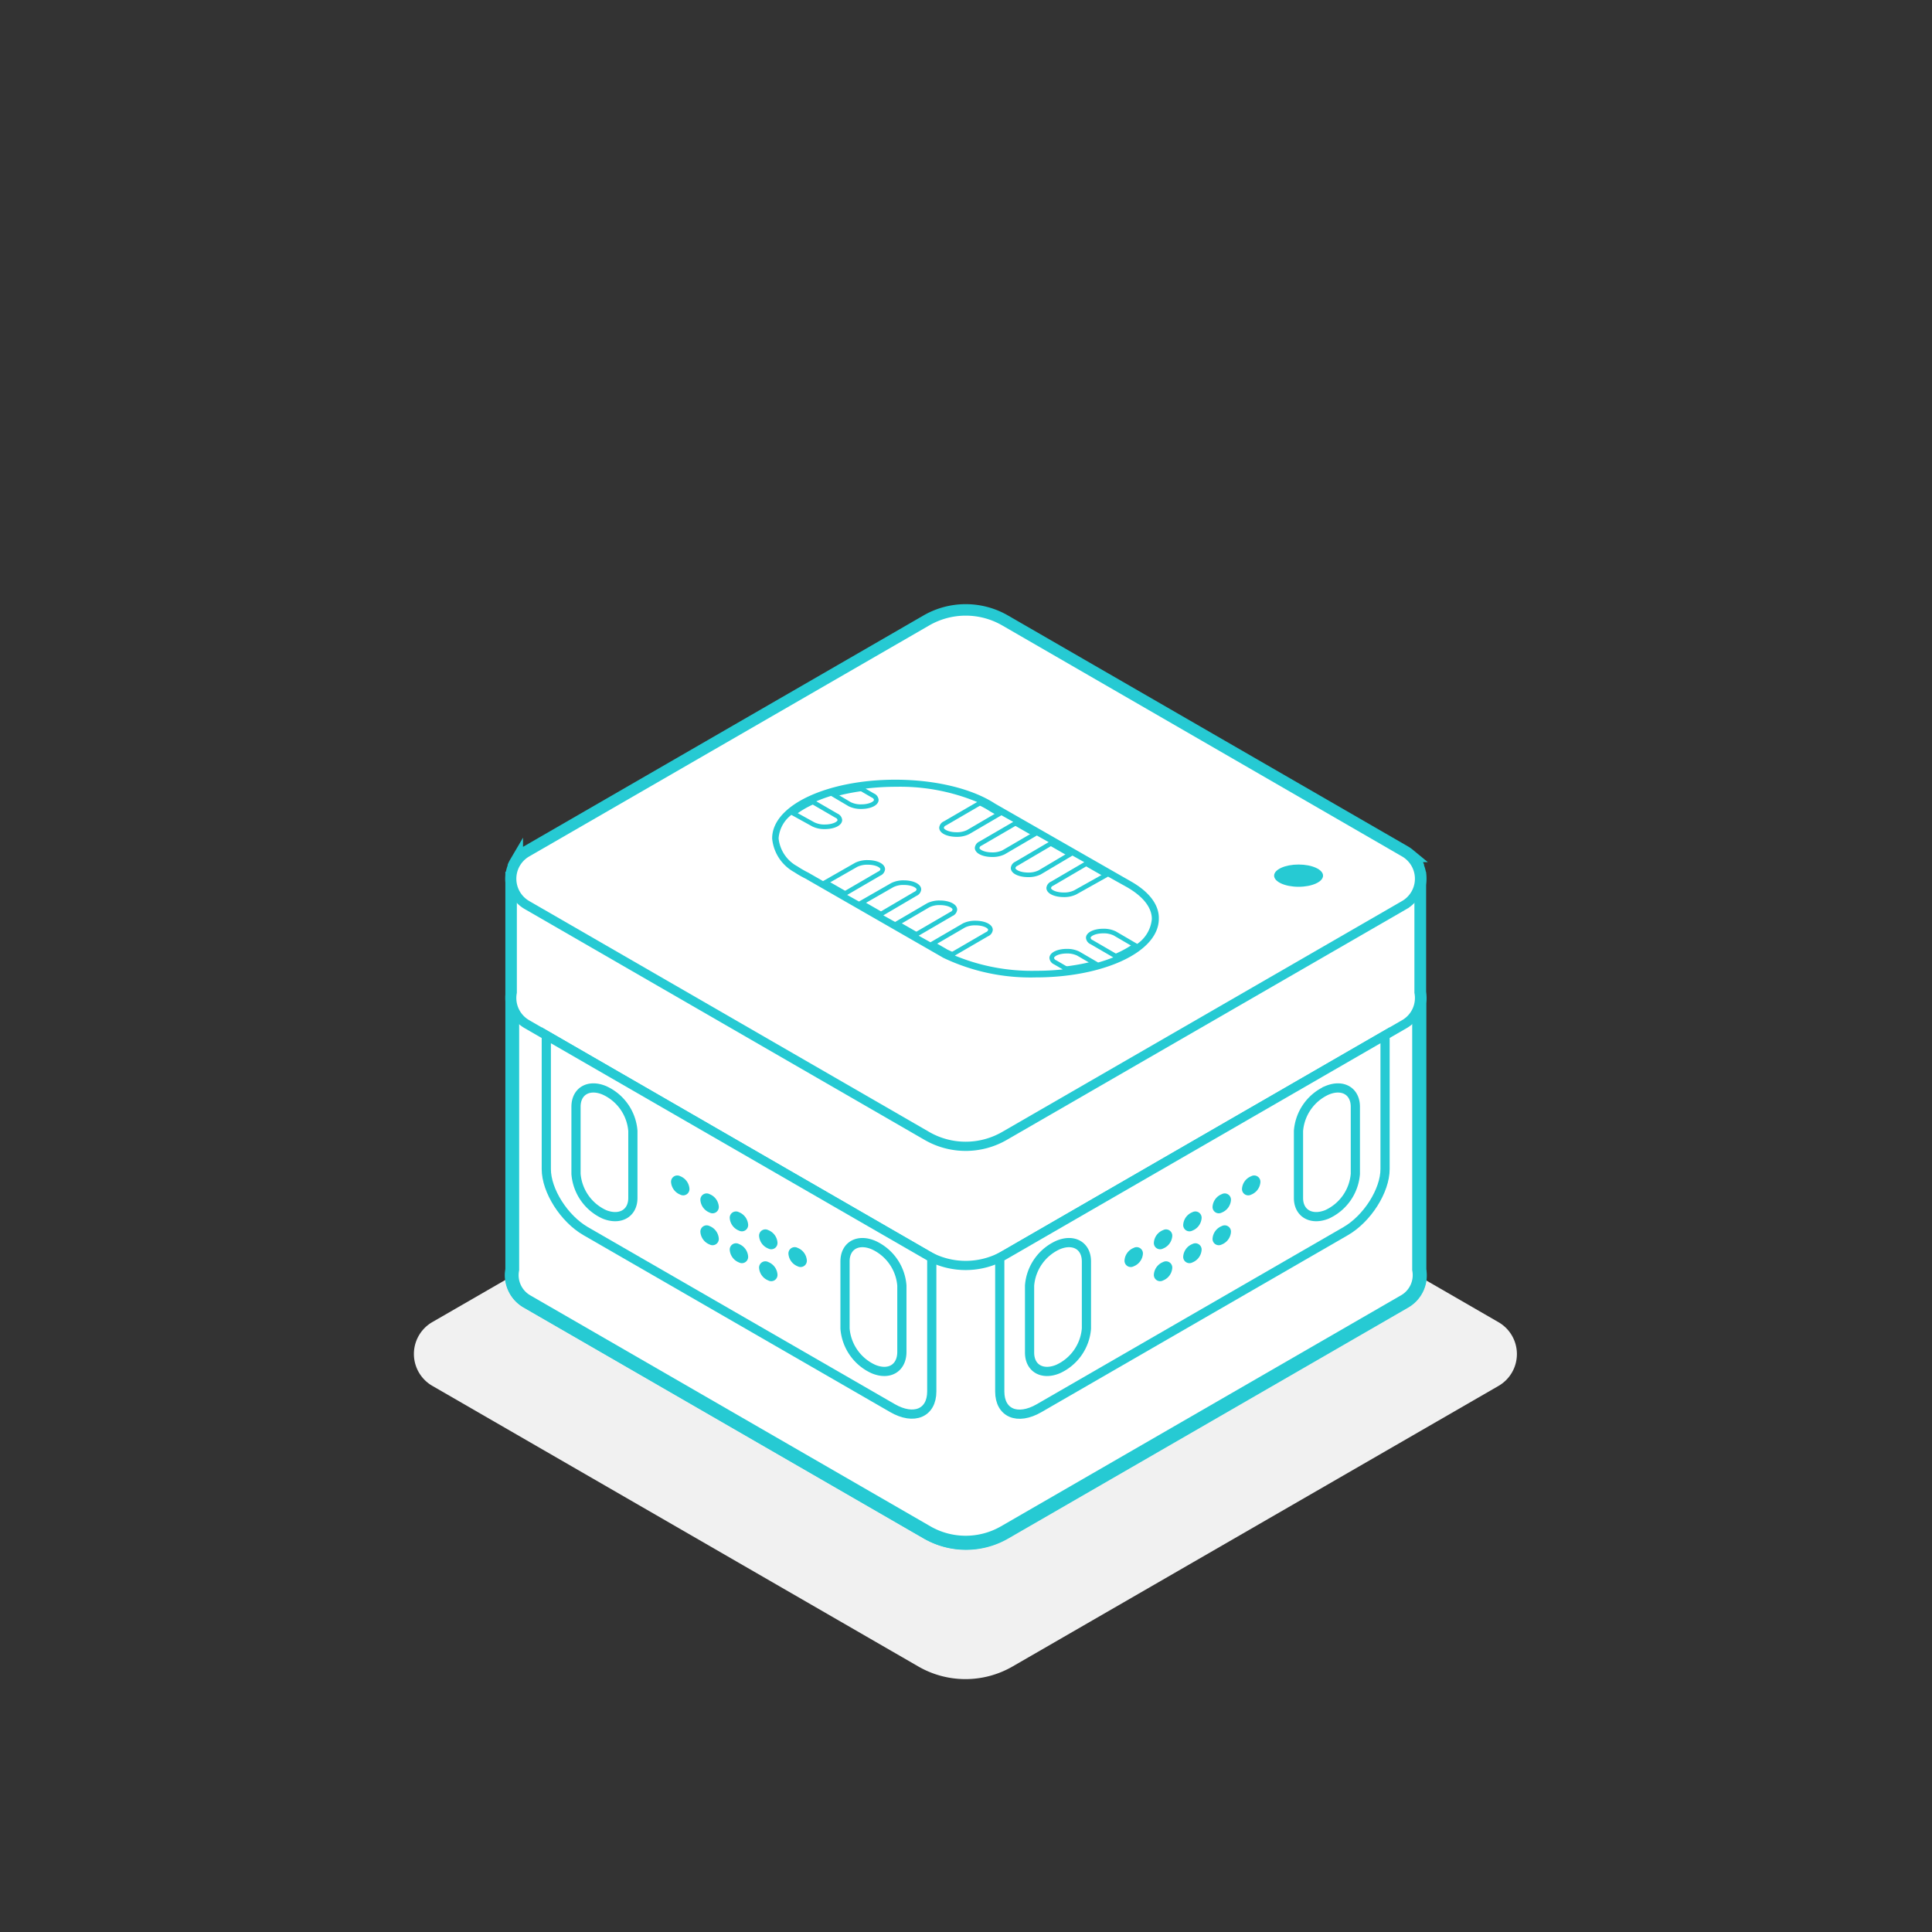 <svg id="레이어_1" data-name="레이어 1" xmlns="http://www.w3.org/2000/svg" width="210" height="210" viewBox="0 0 210 210"><rect x="0" y="0" width="210" height="210" fill="#333333" stroke="none"/><defs><style>.cls-1,.cls-2,.cls-5,.cls-7,.cls-8{fill:#fff;}.cls-1{fill-opacity:0;}.cls-2,.cls-4,.cls-5,.cls-7,.cls-8{stroke:#26cad3;}.cls-2,.cls-4,.cls-5{stroke-miterlimit:10;}.cls-3{fill:#f1f1f1;}.cls-4{fill:none;}.cls-4,.cls-5{stroke-width:1.5px;}.cls-6{fill:#26cad3;}.cls-7,.cls-8{stroke-linecap:round;stroke-linejoin:round;}.cls-8{stroke-width:0.5px;}</style></defs><title>helpMic</title><rect class="cls-1" width="210" height="210"/><path class="cls-2" d="M65.73,132h0a5.29,5.29,0,0,1-3.09-4.4v-7.3c0-1.7,1.39-2.5,3.09-1.78h0a5.29,5.29,0,0,1,3.09,4.4v7.3C68.85,131.88,67.43,132.68,65.73,132Z"/><path class="cls-3" d="M99.85,113.2L47,143.7a4,4,0,0,0,0,6.94l52.82,30.5a10.24,10.24,0,0,0,10.24,0l52.81-30.49a4,4,0,0,0,0-6.94l-52.81-30.5A10.24,10.24,0,0,0,99.85,113.2Z"/><path class="cls-4" d="M154.25,107.87V96.11a3.34,3.34,0,0,0-.21-1.9l0-.08a3.23,3.23,0,0,0-.17-0.33l-0.08-.12-0.2-.26-0.11-.12-0.25-.24-0.12-.1a3.39,3.39,0,0,0-.41-0.29h0L109.19,67.55A8.43,8.43,0,0,0,105,66.42H104.9a8.42,8.42,0,0,0-4.15,1.13l-7.13,4.12-36.35,21a3.39,3.39,0,0,0-.42.29l-0.11.1-0.25.24-0.11.12-0.2.27-0.08.12a3.23,3.23,0,0,0-.17.33l0,0.08a3.34,3.34,0,0,0-.21,1.9v11.77a3.37,3.37,0,0,0,0,1.14v29a3.28,3.28,0,0,0,1.59,3.45l43.48,25.1a8.43,8.43,0,0,0,8.43,0l43.47-25.1a3.28,3.28,0,0,0,1.59-3.45V109A3.37,3.37,0,0,0,154.25,107.87Z"/><path class="cls-5" d="M154.25,138V95.51H55.68V138a3.28,3.28,0,0,0,1.59,3.45l43.48,25.1a8.43,8.43,0,0,0,8.43,0l43.47-25.1A3.28,3.28,0,0,0,154.25,138Z"/><path class="cls-2" d="M154.25,96.11a3.28,3.28,0,0,0-1.59-3.45L109.19,67.55a8.43,8.43,0,0,0-8.43,0L57.27,92.66a3.28,3.28,0,0,0-1.59,3.45v11.76a3.28,3.28,0,0,0,1.59,3.45l43.48,25.1a8.43,8.43,0,0,0,8.43,0l43.47-25.1a3.28,3.28,0,0,0,1.59-3.45V96.11Z"/><path class="cls-2" d="M59.38,112.53v14.54c0,2.35,1.93,5.39,4.28,6.75L97,153.05c2.35,1.36,4.28.54,4.28-1.81V136.71Z"/><path class="cls-2" d="M94.94,148.81h0a5.29,5.29,0,0,1-3.09-4.4v-7.3c0-1.7,1.39-2.5,3.09-1.78h0a5.29,5.29,0,0,1,3.09,4.4V147C98,148.72,96.64,149.52,94.94,148.81Z"/><path class="cls-2" d="M65.7,132h0a5.29,5.29,0,0,1-3.09-4.4v-7.3c0-1.7,1.39-2.5,3.09-1.78h0a5.29,5.29,0,0,1,3.09,4.4v7.3C68.79,131.88,67.4,132.68,65.7,132Z"/><path class="cls-6" d="M87.7,137a0.68,0.68,0,0,1-1,.64,1.58,1.58,0,0,1-1-1.36,0.68,0.68,0,0,1,1-.64A1.58,1.58,0,0,1,87.7,137Z"/><path class="cls-6" d="M84.51,135.07a0.68,0.68,0,0,1-1,.64,1.58,1.58,0,0,1-1-1.36,0.68,0.68,0,0,1,1-.64A1.58,1.58,0,0,1,84.51,135.07Z"/><path class="cls-6" d="M81.32,133.12a0.68,0.68,0,0,1-1,.64,1.58,1.58,0,0,1-1-1.36,0.68,0.68,0,0,1,1-.64A1.58,1.58,0,0,1,81.32,133.12Z"/><path class="cls-6" d="M78.13,131.16a0.68,0.68,0,0,1-1,.64,1.58,1.58,0,0,1-1-1.36,0.68,0.68,0,0,1,1-.64A1.58,1.58,0,0,1,78.13,131.16Z"/><path class="cls-6" d="M74.94,129.21a0.68,0.68,0,0,1-1,.64,1.58,1.58,0,0,1-1-1.36,0.68,0.68,0,0,1,1-.64A1.58,1.58,0,0,1,74.94,129.21Z"/><path class="cls-6" d="M84.51,138.54a0.68,0.68,0,0,1-1,.64,1.58,1.58,0,0,1-1-1.36,0.68,0.68,0,0,1,1-.64A1.58,1.58,0,0,1,84.51,138.54Z"/><path class="cls-6" d="M81.32,136.58a0.68,0.68,0,0,1-1,.64,1.58,1.58,0,0,1-1-1.36,0.68,0.68,0,0,1,1-.64A1.58,1.58,0,0,1,81.32,136.58Z"/><path class="cls-6" d="M78.13,134.63a0.68,0.68,0,0,1-1,.64,1.58,1.58,0,0,1-1-1.36,0.68,0.68,0,0,1,1-.64A1.58,1.58,0,0,1,78.13,134.63Z"/><path class="cls-2" d="M150.55,112.53v14.54c0,2.35-1.93,5.39-4.28,6.75l-33.32,19.24c-2.35,1.36-4.28.54-4.28-1.81V136.71Z"/><path class="cls-2" d="M115,148.81h0a5.29,5.29,0,0,0,3.09-4.4v-7.3c0-1.7-1.39-2.5-3.09-1.78h0a5.29,5.29,0,0,0-3.09,4.4V147C111.9,148.72,113.29,149.52,115,148.81Z"/><path class="cls-2" d="M144.23,132h0a5.29,5.29,0,0,0,3.09-4.4v-7.3c0-1.7-1.39-2.5-3.09-1.78h0a5.29,5.29,0,0,0-3.09,4.4v7.3C141.14,131.88,142.53,132.68,144.23,132Z"/><path class="cls-6" d="M122.23,137a0.68,0.68,0,0,0,1,.64,1.58,1.58,0,0,0,1-1.36,0.68,0.68,0,0,0-1-.64A1.58,1.58,0,0,0,122.23,137Z"/><path class="cls-6" d="M125.42,135.07a0.68,0.68,0,0,0,1,.64,1.58,1.58,0,0,0,1-1.36,0.68,0.68,0,0,0-1-.64A1.58,1.58,0,0,0,125.42,135.07Z"/><path class="cls-6" d="M128.61,133.12a0.68,0.68,0,0,0,1,.64,1.58,1.58,0,0,0,1-1.36,0.68,0.68,0,0,0-1-.64A1.58,1.58,0,0,0,128.61,133.12Z"/><path class="cls-6" d="M131.8,131.16a0.68,0.68,0,0,0,1,.64,1.58,1.58,0,0,0,1-1.36,0.68,0.68,0,0,0-1-.64A1.58,1.58,0,0,0,131.8,131.16Z"/><path class="cls-6" d="M135,129.21a0.68,0.68,0,0,0,1,.64,1.58,1.58,0,0,0,1-1.36,0.68,0.68,0,0,0-1-.64A1.58,1.58,0,0,0,135,129.21Z"/><path class="cls-6" d="M125.42,138.54a0.68,0.68,0,0,0,1,.64,1.58,1.58,0,0,0,1-1.36,0.68,0.68,0,0,0-1-.64A1.58,1.58,0,0,0,125.42,138.54Z"/><path class="cls-6" d="M128.61,136.58a0.68,0.68,0,0,0,1,.64,1.58,1.58,0,0,0,1-1.36,0.68,0.68,0,0,0-1-.64A1.58,1.58,0,0,0,128.61,136.58Z"/><path class="cls-6" d="M131.8,134.63a0.68,0.68,0,0,0,1,.64,1.58,1.58,0,0,0,1-1.36,0.68,0.68,0,0,0-1-.64A1.58,1.58,0,0,0,131.8,134.63Z"/><path class="cls-2" d="M100.75,67.55L57.27,92.66a3.3,3.3,0,0,0,0,5.71l43.48,25.1a8.43,8.43,0,0,0,8.43,0l43.47-25.1a3.3,3.3,0,0,0,0-5.71L109.19,67.55A8.43,8.43,0,0,0,100.75,67.55Z"/><ellipse class="cls-6" cx="141.15" cy="95.18" rx="2.66" ry="1.21"/><path class="cls-7" d="M122.61,96.2h0l0,0h0L107.9,87.78h0c-2.33-1.53-6.2-2.53-10.59-2.53-7.11,0-12.88,2.63-12.88,5.87a4.16,4.16,0,0,0,2.16,3.25h0a10.42,10.42,0,0,0,1.18.68l14.76,8.48,0.22,0.13,0,0h0a21.52,21.52,0,0,0,9.83,2.08c7.11,0,12.88-2.63,12.88-5.87C125.51,98.5,124.42,97.21,122.61,96.2Z"/><path class="cls-8" d="M114.69,104.6h0a0.59,0.59,0,0,1-.37-0.47c0-.41.73-0.74,1.63-0.74a2.73,2.73,0,0,1,1.25.26h0l0,0,2.13,1.24a16.66,16.66,0,0,0,2.24-.79l-2.91-1.69h0a0.59,0.59,0,0,1-.37-0.47c0-.41.73-0.74,1.63-0.74a2.73,2.73,0,0,1,1.25.26h0l0,0,2.45,1.43a3.93,3.93,0,0,0,1.83-3c0-1.41-1.09-2.69-2.89-3.71h0l0,0h0L120.44,95,116.87,97l0,0h0a2.73,2.73,0,0,1-1.25.26c-0.9,0-1.63-.33-1.63-0.74a0.59,0.59,0,0,1,.37-0.47h0l4-2.34-1.79-1L113,94.83l0,0h0a2.73,2.73,0,0,1-1.25.26c-0.9,0-1.63-.33-1.63-0.74a0.59,0.59,0,0,1,.37-0.47h0l4-2.35-1.79-1-3.61,2.11,0,0h0a2.73,2.73,0,0,1-1.25.26c-0.9,0-1.63-.33-1.63-0.74a0.59,0.59,0,0,1,.37-0.47h0l4.06-2.36-1.79-1-3.63,2.12,0,0h0a2.73,2.73,0,0,1-1.25.26c-0.9,0-1.63-.33-1.63-0.74a0.59,0.59,0,0,1,.37-0.47h0l4.06-2.36a22.1,22.1,0,0,0-9.39-1.87,27.18,27.18,0,0,0-4.05.3l1.55,0.9h0a0.59,0.59,0,0,1,.37.47c0,0.41-.73.74-1.63,0.74a2.73,2.73,0,0,1-1.25-.26h0l0,0-2-1.18a15.8,15.8,0,0,0-2.19.83l2.74,1.59h0a0.59,0.59,0,0,1,.37.47c0,0.41-.73.74-1.63,0.74a2.73,2.73,0,0,1-1.25-.26h0l0,0L86,88.28a3.78,3.78,0,0,0-1.62,2.85,4.16,4.16,0,0,0,2.16,3.25h0a10.42,10.42,0,0,0,1.18.68l1.74,1L93.07,94l0,0h0a2.73,2.73,0,0,1,1.25-.26c0.9,0,1.63.33,1.63,0.74a0.59,0.59,0,0,1-.37.47h0l-4,2.33,1.79,1L97,96.2l0,0h0a2.73,2.73,0,0,1,1.25-.26c0.9,0,1.63.33,1.63,0.74a0.59,0.59,0,0,1-.37.47h0l-4,2.35,1.79,1,3.61-2.11,0,0h0a2.73,2.73,0,0,1,1.25-.26c0.9,0,1.63.33,1.63,0.74a0.59,0.59,0,0,1-.37.47h0l-4.07,2.37,1.79,1,3.64-2.12,0,0h0a2.73,2.73,0,0,1,1.25-.26c0.9,0,1.63.33,1.63,0.74a0.59,0.59,0,0,1-.37.47h0l-4.06,2.36a22.09,22.09,0,0,0,9.39,1.87,27.4,27.4,0,0,0,3.67-.24Z"/></svg>